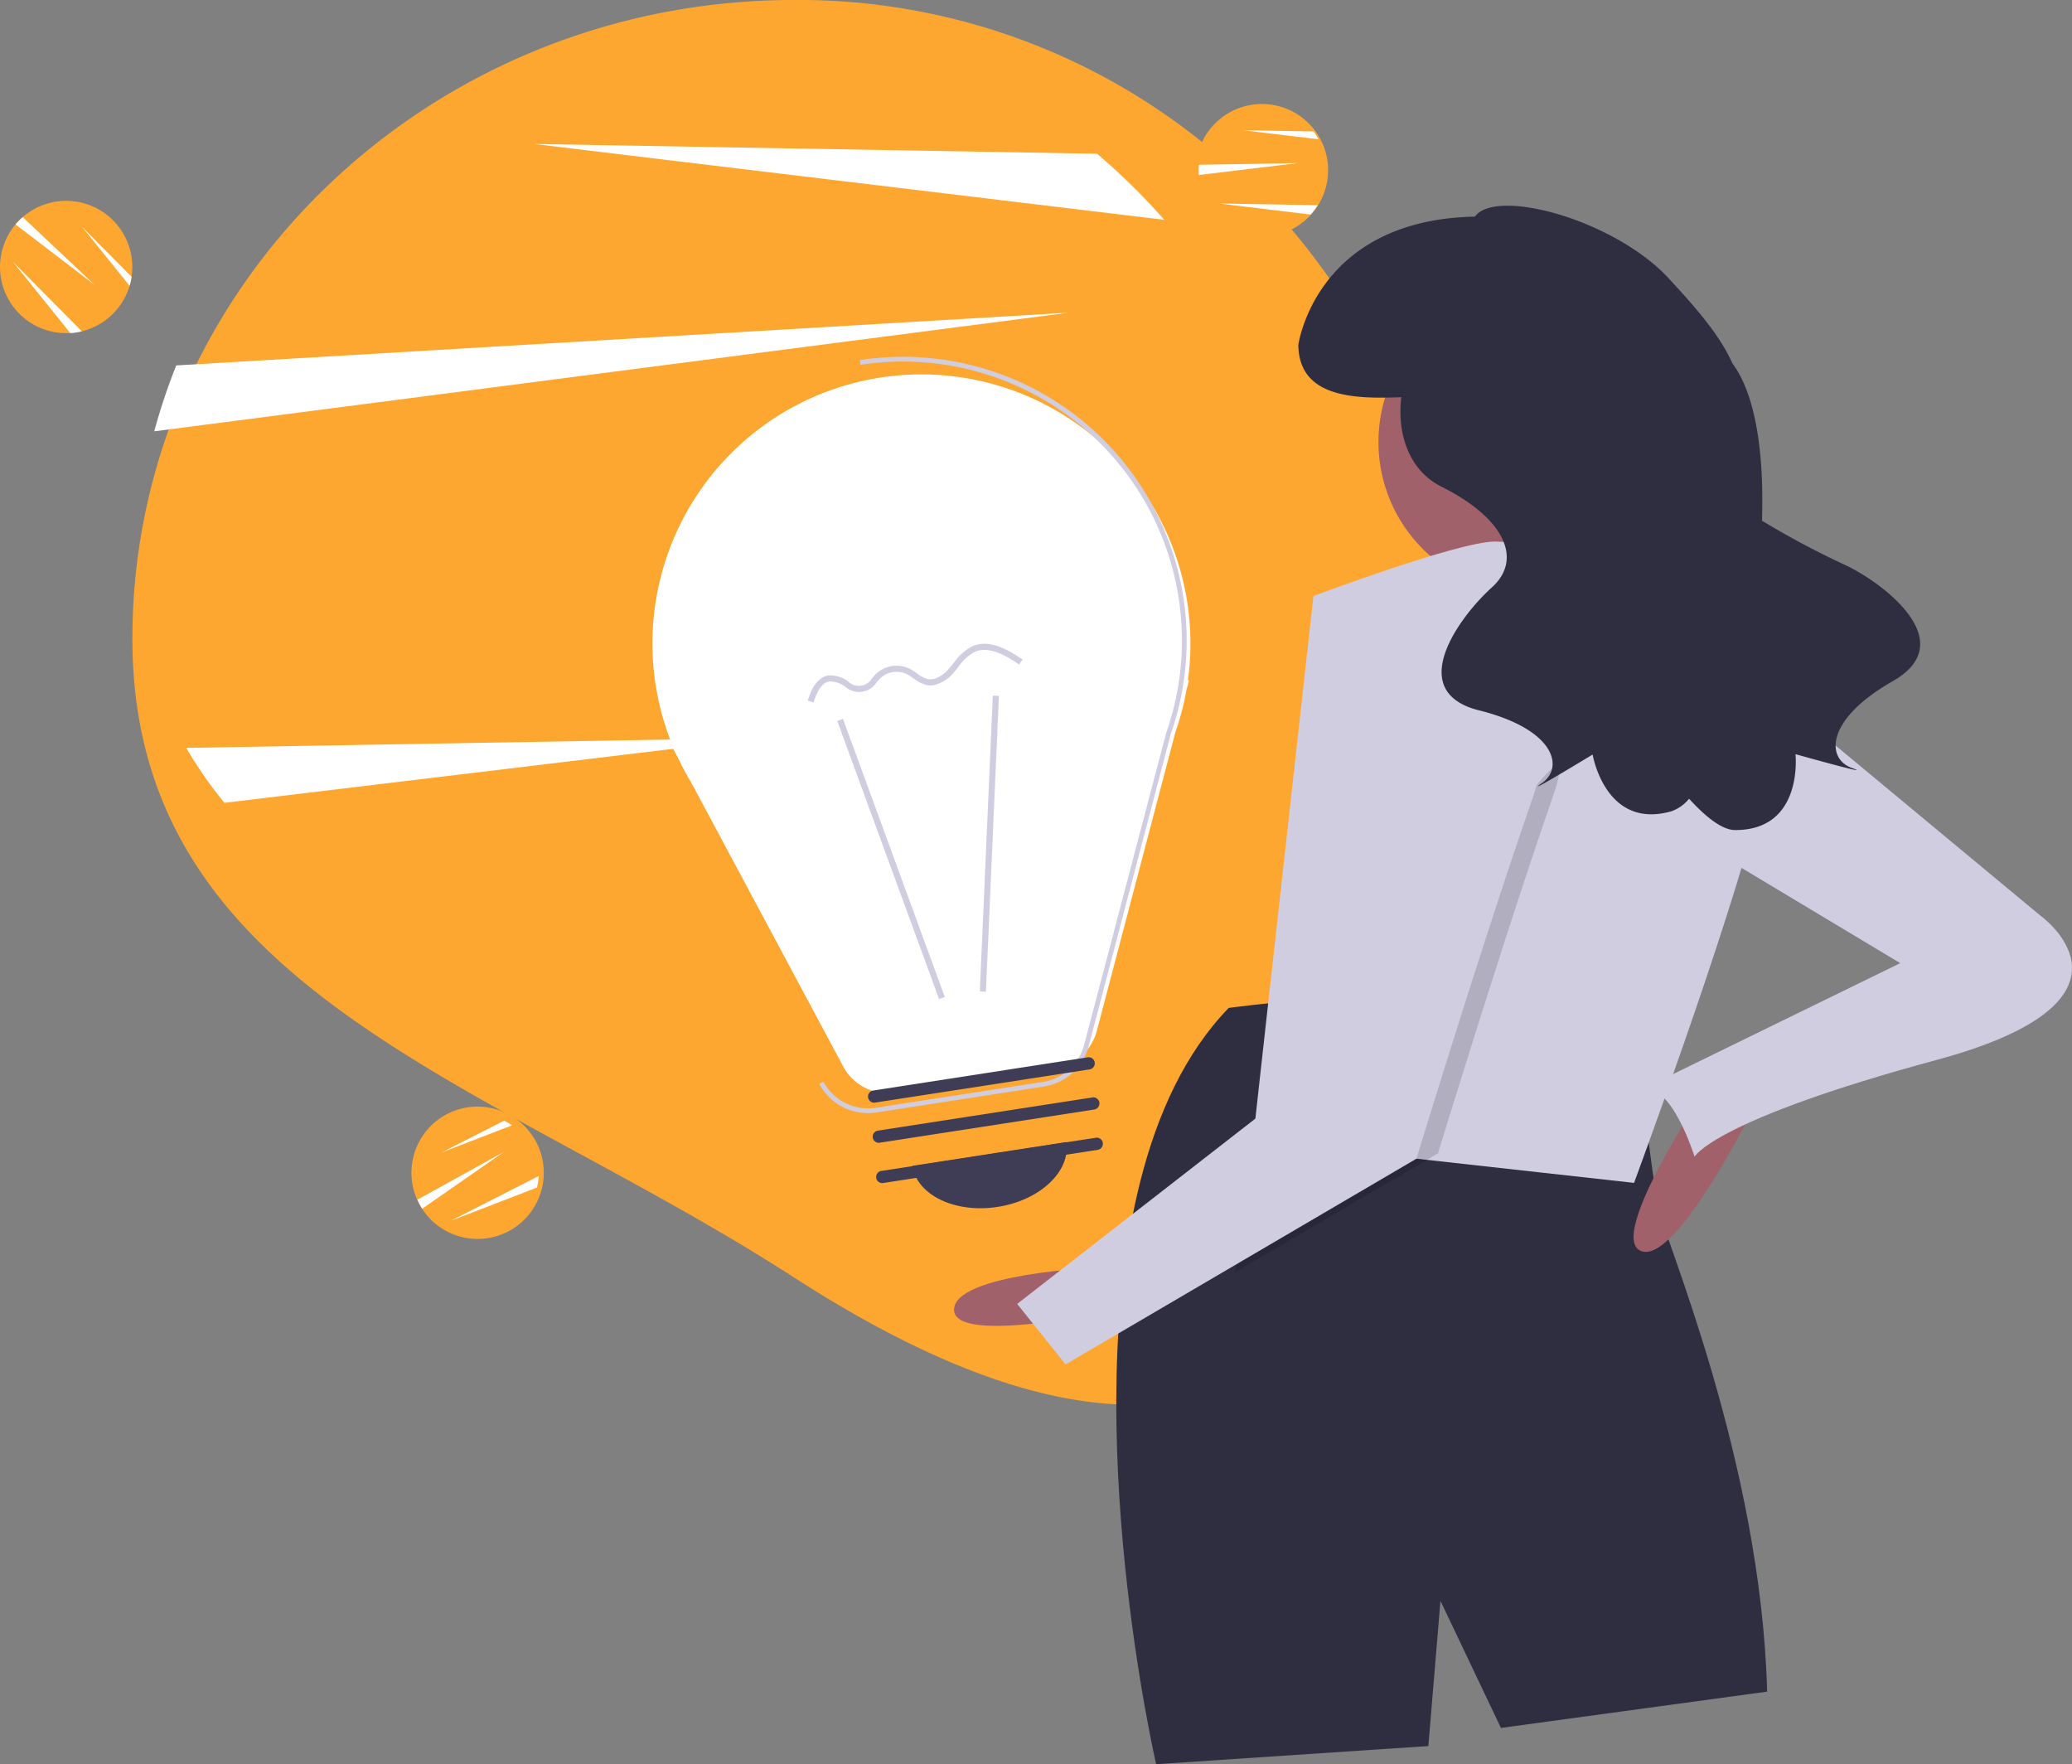 <svg xmlns="http://www.w3.org/2000/svg" width="269.76" height="229.65" viewBox="0 0 269.76 229.65"><rect x="0" y="0" width="269.76" height="229.65" fill="#808080" stroke="none"/><g transform="translate(0)"><path d="M488.049,110.657c0,10.819,2.562,19.725,7.008,27.354a54.684,54.684,0,0,0,4.981,7.152c16.341,19.986,46.722,30.926,74.181,48.645,81.053,52.3,89.832-31.507,86.172-83.151a92.147,92.147,0,0,0-22.484-54.542,85.578,85.578,0,0,0-8.752-8.6A83.827,83.827,0,0,0,574.218,27.5c-36.7,0-68.035,22.134-80.46,53.324a80.553,80.553,0,0,0-5.71,29.83Z" transform="translate(-470.812 -27.503)" fill="#fda730"/><path d="M563.344,88.423l82.047,9.872a85.585,85.585,0,0,0-8.752-8.6Z" transform="translate(-493.809 -69.682)" fill="#fff"/><path d="M783.054,383.8a54.647,54.647,0,0,0,4.98,7.152l70.28-8.454Z" transform="translate(-758.81 -286.449)" fill="#fff"/><path d="M654.054,193.952,773.163,178.5l-116.242,6.872A80.16,80.16,0,0,0,654.054,193.952Z" transform="translate(-633.975 -137.806)" fill="#fff"/><path d="M460.518,80.117c0,.212.006.421.025.628A8.613,8.613,0,1,0,476.748,76.1a7.906,7.906,0,0,0-.634-1.018,8.61,8.61,0,0,0-15.566,4.337C460.527,79.647,460.518,79.88,460.518,80.117Z" transform="translate(-304.835 -57.968)" fill="#fda730"/><path d="M474.519,97.428c0,.212.006.421.025.628l12.9-1.55-12.889.221C474.528,96.957,474.519,97.191,474.519,97.428Z" transform="translate(-318.463 -75.278)" fill="#fff"/><path d="M464.778,113.615l11.93,1.437a8.639,8.639,0,0,0,.911-1.215Z" transform="translate(-306.071 -87.125)" fill="#fff"/><path d="M463.759,82.615l9.77,1.175a7.907,7.907,0,0,0-.634-1.018Z" transform="translate(-301.873 -65.661)" fill="#fff"/><path d="M848.52,575.158c.1.188.2.369.316.543A8.613,8.613,0,1,0,860.972,564a7.916,7.916,0,0,0-1.037-.6,8.61,8.61,0,0,0-11.716,11.128C848.308,574.738,848.409,574.948,848.52,575.158Z" transform="translate(-793.95 -418.466)" fill="#fda730"/><path d="M864.86,588.164c.1.188.2.369.316.543l10.664-7.415-11.282,6.238C864.648,587.744,864.749,587.955,864.86,588.164Z" transform="translate(-810.212 -431.367)" fill="#fff"/><path d="M847.6,598.3l11.211-4.323a8.62,8.62,0,0,0,.235-1.5Z" transform="translate(-788.907 -439.393)" fill="#fff"/><path d="M859.775,569.539,868.956,566a7.926,7.926,0,0,0-1.037-.6Z" transform="translate(-802.289 -419.52)" fill="#fff"/><path d="M1052.97,115.1c-.148.152-.29.306-.42.466a8.612,8.612,0,1,0,14.847,7.987,7.922,7.922,0,0,0,.257-1.171,8.61,8.61,0,0,0-14.172-7.763C1053.305,114.774,1053.135,114.935,1052.97,115.1Z" transform="translate(-1050.523 -86.357)" fill="#fda730"/><path d="M1066.822,119.873c-.148.152-.29.306-.42.466l10.315,7.894-9.382-8.841C1067.157,119.543,1066.988,119.7,1066.822,119.873Z" transform="translate(-1064.376 -91.125)" fill="#fff"/><path d="M1071.878,138.039l7.537,9.358a8.625,8.625,0,0,0,1.5-.234Z" transform="translate(-1070.26 -104.035)" fill="#fff"/><path d="M1050.831,123.526l6.174,7.663a7.922,7.922,0,0,0,.257-1.171Z" transform="translate(-1040.133 -93.987)" fill="#fff"/><path d="M584.487,636.956s-18.9.788-18.9,5.513,21.265,0,21.265,0Z" transform="translate(-441.376 -471.979)" fill="#a0616a"/><path d="M227.7,647l35.442-2.363,1.575-18.9,7.876,16.54,34.654-4.726c-.788-29.928-13.389-59.069-14.177-63.007s-2.67-20.21-2.67-20.21c-3.442-7.3-21.478-7.986-35.615-7.324-5.86.268-11.058.772-14.263,1.134-2.119.236-3.371.41-3.371.41-5.647,5.82-9.286,13.751-11.522,22.612C217.565,603.086,227.7,647,227.7,647Z" transform="translate(-77.18 -417.352)" fill="#2f2e41"/><ellipse cx="19.69" cy="19.69" rx="19.69" ry="19.69" transform="translate(179.465 37.841)" fill="#a0616a"/><path d="M279.383,229.879s5.513,24.415,14.177,31.5-33.866,0-33.866,0,9.451-15.752,2.363-22.84S279.383,229.879,279.383,229.879Z" transform="translate(-68.353 -175.994)" fill="#a0616a"/><path d="M222.17,382.1l13.066,1.449,36.552,4.064s.173-.465.48-1.307c2.654-7.238,15.437-42.459,16.847-53.036,1.575-11.814-14.964-25.99-14.964-25.99s-15.752-3.15-20.477-3.15-23.628,7.088-23.628,7.088L223,374.623l-.606,5.489Z" transform="translate(-59.047 -233.637)" fill="#d0cde1"/><path d="M350.316,477.606,376.8,462.082s.465-1.512,1.252-4.064c.394-1.276.874-2.82,1.418-4.568,3.056-9.813,8.183-26.006,12.294-37.836,6.3-18.115-24.415,32.291-24.415,32.291l-1.536,1.189-.606,5.489c-2.119.236-3.371.41-3.371.41C356.192,460.814,352.553,468.745,350.316,477.606Z" transform="translate(-189.583 -311.953)" opacity="0.15"/><path d="M425.875,327.044s7.876,10.239,1.575,28.353-14.964,46.468-14.964,46.468l-45.68,26.778-6.3-7.876,42.53-33.079s1.575-59.857,9.451-62.22A16.139,16.139,0,0,1,425.875,327.044Z" transform="translate(-228.077 -251.036)" fill="#d0cde1"/><path d="M263.437,543.9s-11.026,22.84-15.752,20.477,11.814-25.99,11.814-25.99Z" transform="translate(-34.156 -401.589)" fill="#a0616a"/><path d="M103.724,352.77l41.742,34.654s15.752,11.026-13.389,18.9-31.5,12.6-31.5,12.6-3.15-10.239-7.088-8.663l33.866-16.539L99.786,377.186Z" transform="translate(120.043 -268.35)" fill="#d0cde1"/><path d="M229.258,161.46a111.2,111.2,0,0,1-11.149-5.913c.289-8.582-.768-16.373-3.861-20.5-1.736-3.943-5.383-7.89-8.239-11-7.013-7.634-22.521-11.895-25.272-8.081-20.8.411-22.993,16.717-22.993,16.717.108,6.821,7.2,7.036,13.407,6.788-.556,4.656.926,9.495,5.217,11.64,8.206,4.1,10.668,9.437,6.565,13.13s-11.489,13.54-1.641,16,11.078,7.386,8.206,9.437,6.565-3.693,6.565-3.693,1.641,9.847,10.258,7.386a5.183,5.183,0,0,0,2.3-1.631c2.327,2.557,4.4,4.069,5.968,4.077,8.961.048,7.887-9.878,7.887-9.878s10.637,2.987,7.317,1.786-3.461-6.274,5.358-11.3S234.2,163.91,229.258,161.46Z" transform="translate(11.286 -87.769)" fill="#2f2e41"/><path d="M614.5,261.021l.143-.019-.349,1.325a34.812,34.812,0,0,1-1.43,5.438L602.64,306.62a6.586,6.586,0,0,1-5.362,4.833l-20.844,3.225a6.585,6.585,0,0,1-6.813-3.4l-19.809-37a34.758,34.758,0,0,1-1.695-3.165l-.673-1.256.1-.014a35.022,35.022,0,1,1,66.948-8.822Z" transform="translate(-459.838 -172.45)" fill="#fff"/><path d="M545.219,311.785a7.177,7.177,0,0,0,1.1-.084l21.788-3.371a7.19,7.19,0,0,0,5.855-5.277l10.684-40.614a36.639,36.639,0,0,0,1.5-5.708l.27-1.777a36.923,36.923,0,0,0-42.265-41.18l.094.608a36.321,36.321,0,0,1,41.508,40.887l-.208,1.329a36.367,36.367,0,0,1-1.488,5.66L573.365,302.9a6.574,6.574,0,0,1-5.354,4.826l-21.788,3.371a6.585,6.585,0,0,1-6.8-3.395l-.543.29A7.205,7.205,0,0,0,545.219,311.785Z" transform="translate(-432.218 -166.894)" fill="#d0cde1"/><rect width="38.55" height="0.796" transform="translate(122.262 130.05) rotate(-110.115)" fill="#d0cde1"/><rect width="0.796" height="38.55" transform="translate(128.361 129.096) rotate(-177.484)" fill="#d0cde1"/><path d="M575.744,579.931l27.919-4.319a.8.8,0,0,0-.243-1.573L575.5,578.358a.8.8,0,1,0,.243,1.573Z" transform="translate(-460.672 -425.951)" fill="#3f3d56"/><path d="M578.071,560.658l27.919-4.319a.8.8,0,1,0-.243-1.573l-27.919,4.319a.8.8,0,0,0,.243,1.573Z" transform="translate(-463.609 -411.9)" fill="#3f3d56"/><path d="M580.4,541.385l27.919-4.319a.8.8,0,1,0-.243-1.573l-27.919,4.319a.8.8,0,0,0,.244,1.573Z" transform="translate(-466.546 -397.849)" fill="#3f3d56"/><path d="M601.354,585.421c-5.538.857-10.5-1.535-11.094-5.343l20.055-3.1C610.9,580.784,606.892,584.565,601.354,585.421Z" transform="translate(-471.482 -428.317)" fill="#3f3d56"/><path d="M630.935,342.472a4.9,4.9,0,0,0,2.717-1.757c.177-.207.35-.422.523-.637a6.213,6.213,0,0,1,2.051-1.909c1.826-.852,3.978.338,5.841,1.615l.45-.656c-2.049-1.4-4.437-2.7-6.628-1.68a6.893,6.893,0,0,0-2.335,2.132c-.168.209-.335.417-.507.618-.562.656-1.682,1.719-2.883,1.474a3.876,3.876,0,0,1-1.383-.732,7.43,7.43,0,0,0-.979-.618,3.9,3.9,0,0,0-4.278.6,7.719,7.719,0,0,0-.58.614,1.981,1.981,0,0,1-3.2.377,4.115,4.115,0,0,0-2.409-.721l-.086.012c-1.568.243-2.29,1.976-2.7,3.27l.759.24c.556-1.759,1.232-2.633,2.119-2.731a3.5,3.5,0,0,1,1.938.631,2.715,2.715,0,0,0,4.178-.552,7.025,7.025,0,0,1,.52-.552,3.127,3.127,0,0,1,3.388-.479,6.711,6.711,0,0,1,.873.554,4.522,4.522,0,0,0,1.683.862A2.617,2.617,0,0,0,630.935,342.472Z" transform="translate(-509.388 -253.281)" fill="#d0cde1"/></g></svg>